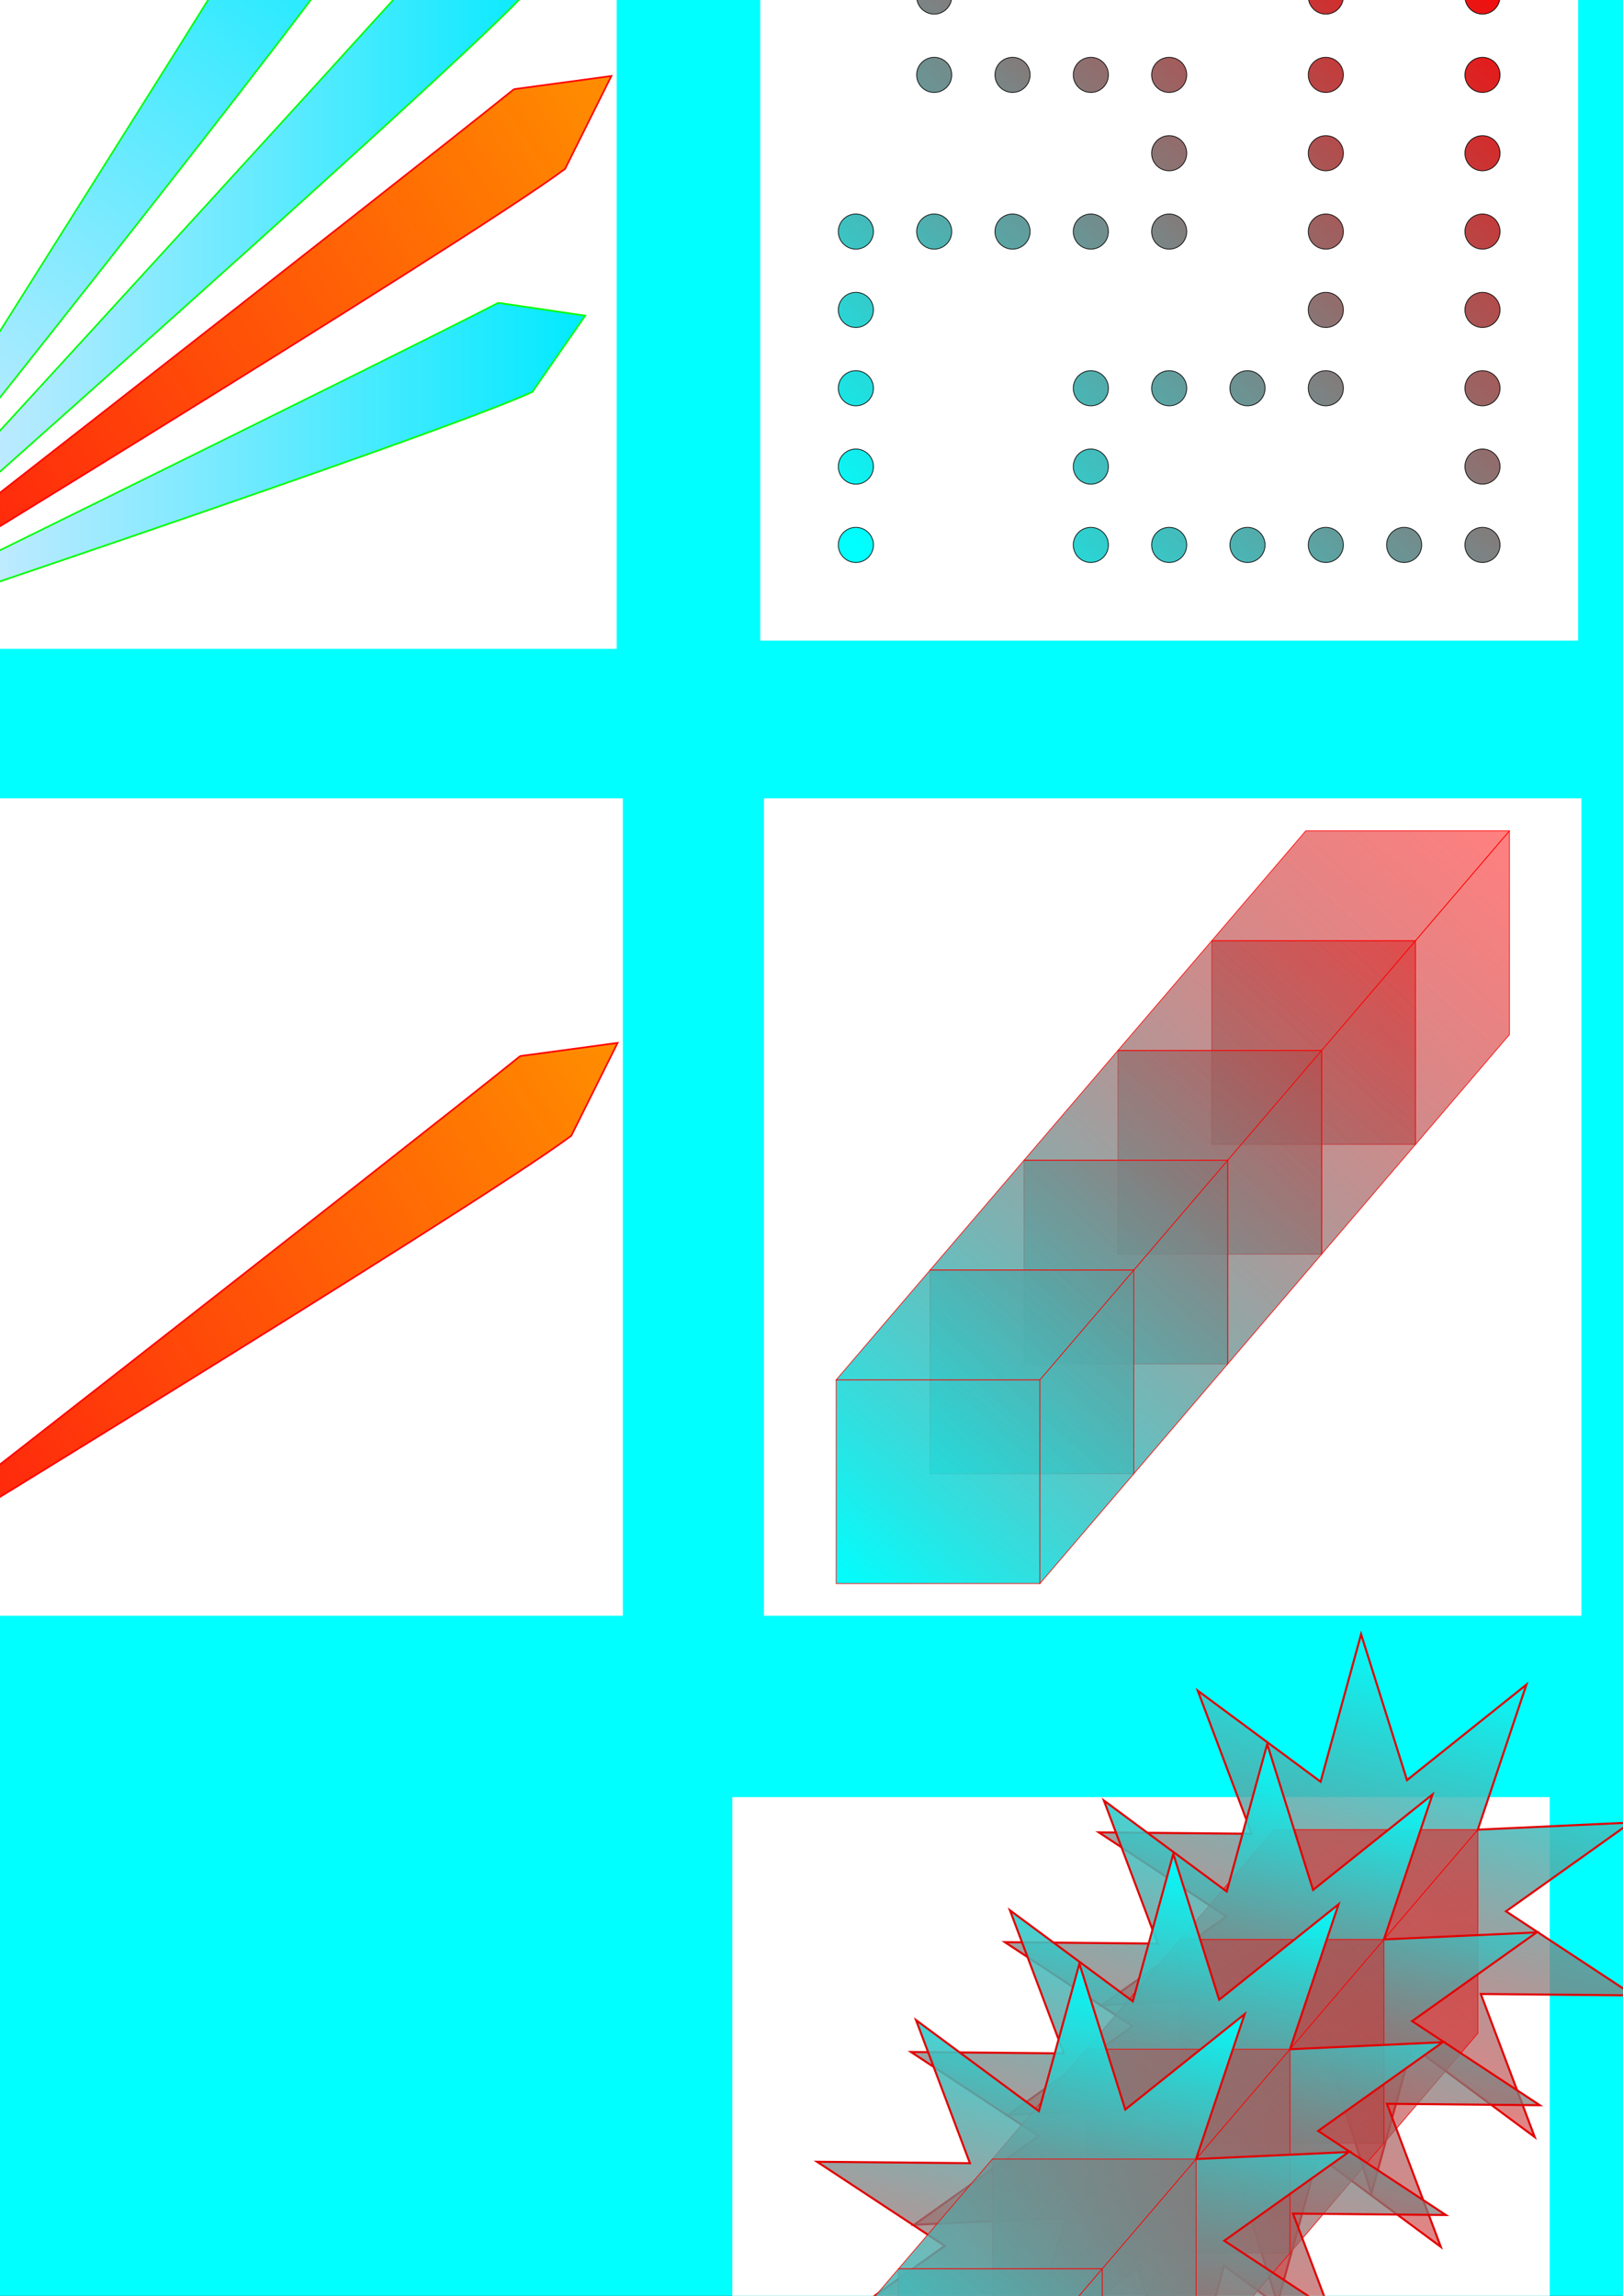 <?xml version="1.0" encoding="UTF-8" standalone="no"?>
<!-- Created with Inkscape (http://www.inkscape.org/) -->

<svg
   xmlns:dc="http://purl.org/dc/elements/1.1/"
   xmlns:cc="http://creativecommons.org/ns#"
   xmlns:rdf="http://www.w3.org/1999/02/22-rdf-syntax-ns#"
   xmlns:svg="http://www.w3.org/2000/svg"
   xmlns="http://www.w3.org/2000/svg"
   xmlns:xlink="http://www.w3.org/1999/xlink"
   xmlns:sodipodi="http://sodipodi.sourceforge.net/DTD/sodipodi-0.dtd"
   xmlns:inkscape="http://www.inkscape.org/namespaces/inkscape"
   width="210mm"
   height="297mm"
   viewBox="0 0 210 297"
   version="1.1"
   id="svg841"
   inkscape:version="0.92.3 (2405546, 2018-03-11)"
   sodipodi:docname="bridge_builder_sandbox.svg">
  <rect x="0" y="0" width="210" height="297" fill="#333333" stroke="none"/>
  <defs
     id="defs835">
    <linearGradient
       id="linearGradient1341"
       inkscape:collect="always">
      <stop
         id="stop1337"
         offset="0"
         style="stop-color:#00ffff;stop-opacity:1;" />
      <stop
         id="stop1339"
         offset="1"
         style="stop-color:#ff0000;stop-opacity:0.498" />
    </linearGradient>
    <linearGradient
       id="linearGradient1335"
       inkscape:collect="always">
      <stop
         id="stop1331"
         offset="0"
         style="stop-color:#00ffff;stop-opacity:1;" />
      <stop
         id="stop1333"
         offset="1"
         style="stop-color:#ff0000;stop-opacity:0.498" />
    </linearGradient>
    <linearGradient
       id="linearGradient1329"
       inkscape:collect="always">
      <stop
         id="stop1325"
         offset="0"
         style="stop-color:#00ffff;stop-opacity:1;" />
      <stop
         id="stop1327"
         offset="1"
         style="stop-color:#ff0000;stop-opacity:0.498" />
    </linearGradient>
    <linearGradient
       id="linearGradient1323"
       inkscape:collect="always">
      <stop
         id="stop1319"
         offset="0"
         style="stop-color:#00ffff;stop-opacity:1;" />
      <stop
         id="stop1321"
         offset="1"
         style="stop-color:#ff0000;stop-opacity:0.498" />
    </linearGradient>
    <linearGradient
       id="linearGradient1317"
       inkscape:collect="always">
      <stop
         id="stop1313"
         offset="0"
         style="stop-color:#00ffff;stop-opacity:1;" />
      <stop
         id="stop1315"
         offset="1"
         style="stop-color:#ff0000;stop-opacity:0.498" />
    </linearGradient>
    <linearGradient
       id="linearGradient1311"
       inkscape:collect="always">
      <stop
         id="stop1307"
         offset="0"
         style="stop-color:#00ffff;stop-opacity:1;" />
      <stop
         id="stop1309"
         offset="1"
         style="stop-color:#ff0000;stop-opacity:0.498" />
    </linearGradient>
    <linearGradient
       id="linearGradient1305"
       inkscape:collect="always">
      <stop
         id="stop1301"
         offset="0"
         style="stop-color:#00ffff;stop-opacity:1;" />
      <stop
         id="stop1303"
         offset="1"
         style="stop-color:#ff0000;stop-opacity:0.498" />
    </linearGradient>
    <linearGradient
       id="linearGradient1299"
       inkscape:collect="always">
      <stop
         id="stop1295"
         offset="0"
         style="stop-color:#00ffff;stop-opacity:1;" />
      <stop
         id="stop1297"
         offset="1"
         style="stop-color:#ff0000;stop-opacity:0.498" />
    </linearGradient>
    <linearGradient
       id="linearGradient1293"
       inkscape:collect="always">
      <stop
         id="stop1289"
         offset="0"
         style="stop-color:#00ffff;stop-opacity:1;" />
      <stop
         id="stop1291"
         offset="1"
         style="stop-color:#ff0000;stop-opacity:0.498" />
    </linearGradient>
    <linearGradient
       id="linearGradient1287"
       inkscape:collect="always">
      <stop
         id="stop1283"
         offset="0"
         style="stop-color:#00ffff;stop-opacity:1;" />
      <stop
         id="stop1285"
         offset="1"
         style="stop-color:#ff0000;stop-opacity:0.498" />
    </linearGradient>
    <linearGradient
       id="linearGradient1281"
       inkscape:collect="always">
      <stop
         id="stop1277"
         offset="0"
         style="stop-color:#00ffff;stop-opacity:1;" />
      <stop
         id="stop1279"
         offset="1"
         style="stop-color:#ff0000;stop-opacity:0.498" />
    </linearGradient>
    <linearGradient
       id="linearGradient1275"
       inkscape:collect="always">
      <stop
         id="stop1271"
         offset="0"
         style="stop-color:#00ffff;stop-opacity:1;" />
      <stop
         id="stop1273"
         offset="1"
         style="stop-color:#ff0000;stop-opacity:0.498" />
    </linearGradient>
    <linearGradient
       id="linearGradient1269"
       inkscape:collect="always">
      <stop
         id="stop1265"
         offset="0"
         style="stop-color:#00ffff;stop-opacity:1;" />
      <stop
         id="stop1267"
         offset="1"
         style="stop-color:#ff0000;stop-opacity:0.498" />
    </linearGradient>
    <linearGradient
       id="linearGradient1263"
       inkscape:collect="always">
      <stop
         id="stop1259"
         offset="0"
         style="stop-color:#00ffff;stop-opacity:1;" />
      <stop
         id="stop1261"
         offset="1"
         style="stop-color:#ff0000;stop-opacity:0.498" />
    </linearGradient>
    <linearGradient
       inkscape:collect="always"
       id="linearGradient1227">
      <stop
         style="stop-color:#00ffff;stop-opacity:1;"
         offset="0"
         id="stop1223" />
      <stop
         style="stop-color:#ff0000;stop-opacity:0.498"
         offset="1"
         id="stop1225" />
    </linearGradient>
    <linearGradient
       inkscape:collect="always"
       id="linearGradient3669">
      <stop
         style="stop-color:#ff0000;stop-opacity:1"
         offset="0"
         id="stop3665" />
      <stop
         style="stop-color:#00ffff;stop-opacity:1"
         offset="1"
         id="stop3667" />
    </linearGradient>
    <linearGradient
       id="linearGradient2178"
       inkscape:collect="always">
      <stop
         id="stop2174"
         offset="0"
         style="stop-color:#ff0002;stop-opacity:0.945" />
      <stop
         id="stop2176"
         offset="1"
         style="stop-color:#ff8e00;stop-opacity:1" />
    </linearGradient>
    <linearGradient
       inkscape:collect="always"
       id="linearGradient2118">
      <stop
         style="stop-color:#ffeaff;stop-opacity:0.992"
         offset="0"
         id="stop2114" />
      <stop
         style="stop-color:#00eaff;stop-opacity:1"
         offset="1"
         id="stop2116" />
    </linearGradient>
    <inkscape:path-effect
       effect="bend_path"
       id="path-effect2056"
       is_visible="true"
       bendpath="M -18.746,63.107 68.154,28.394"
       prop_scale="1"
       scale_y_rel="false"
       vertical="false" />
    <inkscape:path-effect
       effect="bend_path"
       id="path-effect2046"
       is_visible="true"
       bendpath="M -18.746,63.107 71.094,3.004"
       prop_scale="1"
       scale_y_rel="false"
       vertical="false" />
    <inkscape:path-effect
       effect="bend_path"
       id="path-effect2036"
       is_visible="true"
       bendpath="M -18.746,63.107 65.214,-16.507"
       prop_scale="1"
       scale_y_rel="false"
       vertical="false" />
    <inkscape:path-effect
       effect="bend_path"
       id="path-effect2026"
       is_visible="true"
       bendpath="M -18.94,63.083 44.634,-22.921"
       prop_scale="1"
       scale_y_rel="false"
       vertical="false" />
    <linearGradient
       inkscape:collect="always"
       xlink:href="#linearGradient2118"
       id="linearGradient2120"
       x1="-18.365"
       y1="62.147"
       x2="43.815"
       y2="-22.395"
       gradientUnits="userSpaceOnUse" />
    <linearGradient
       inkscape:collect="always"
       xlink:href="#linearGradient2178"
       id="linearGradient2156"
       x1="-18.891"
       y1="62.693"
       x2="70.717"
       y2="2.727"
       gradientUnits="userSpaceOnUse" />
    <linearGradient
       inkscape:collect="always"
       xlink:href="#linearGradient2118"
       id="linearGradient2164"
       x1="-18.706"
       y1="45.113"
       x2="68.17"
       y2="45.113"
       gradientUnits="userSpaceOnUse" />
    <linearGradient
       inkscape:collect="always"
       xlink:href="#linearGradient2118"
       id="linearGradient2172"
       x1="-18.628"
       y1="23.323"
       x2="65.133"
       y2="23.323"
       gradientUnits="userSpaceOnUse" />
    <linearGradient
       inkscape:collect="always"
       xlink:href="#linearGradient2178"
       id="linearGradient2248"
       gradientUnits="userSpaceOnUse"
       x1="-18.891"
       y1="62.693"
       x2="70.717"
       y2="2.727" />
    <linearGradient
       inkscape:collect="always"
       xlink:href="#linearGradient3669"
       id="linearGradient5140"
       gradientUnits="userSpaceOnUse"
       x1="192.012"
       y1="-10.862"
       x2="110.936"
       y2="70.592" />
    <linearGradient
       inkscape:collect="always"
       xlink:href="#linearGradient3669"
       id="linearGradient5142"
       gradientUnits="userSpaceOnUse"
       x1="192.012"
       y1="-10.862"
       x2="110.936"
       y2="70.592" />
    <linearGradient
       inkscape:collect="always"
       xlink:href="#linearGradient3669"
       id="linearGradient5144"
       gradientUnits="userSpaceOnUse"
       x1="192.012"
       y1="-10.862"
       x2="110.936"
       y2="70.592" />
    <linearGradient
       inkscape:collect="always"
       xlink:href="#linearGradient3669"
       id="linearGradient5146"
       gradientUnits="userSpaceOnUse"
       x1="192.012"
       y1="-10.862"
       x2="110.936"
       y2="70.592" />
    <linearGradient
       inkscape:collect="always"
       xlink:href="#linearGradient3669"
       id="linearGradient5148"
       gradientUnits="userSpaceOnUse"
       x1="192.012"
       y1="-10.862"
       x2="110.936"
       y2="70.592" />
    <linearGradient
       inkscape:collect="always"
       xlink:href="#linearGradient3669"
       id="linearGradient5150"
       gradientUnits="userSpaceOnUse"
       x1="-31.131"
       y1="-151.474"
       x2="50.323"
       y2="-70.398"
       gradientTransform="rotate(90,10.134,30.404)" />
    <linearGradient
       inkscape:collect="always"
       xlink:href="#linearGradient3669"
       id="linearGradient5152"
       gradientUnits="userSpaceOnUse"
       x1="-31.131"
       y1="-192.012"
       x2="50.323"
       y2="-110.936"
       gradientTransform="rotate(90,-10.134,10.135)" />
    <linearGradient
       inkscape:collect="always"
       xlink:href="#linearGradient3669"
       id="linearGradient5154"
       gradientUnits="userSpaceOnUse"
       x1="-10.862"
       y1="-141.339"
       x2="70.592"
       y2="-60.264"
       gradientTransform="rotate(90,25.336,25.336)" />
    <linearGradient
       inkscape:collect="always"
       xlink:href="#linearGradient3669"
       id="linearGradient5156"
       gradientUnits="userSpaceOnUse"
       x1="192.012"
       y1="-10.862"
       x2="110.936"
       y2="70.592" />
    <linearGradient
       inkscape:collect="always"
       xlink:href="#linearGradient3669"
       id="linearGradient5158"
       gradientUnits="userSpaceOnUse"
       x1="192.012"
       y1="9.407"
       x2="110.936"
       y2="90.861"
       gradientTransform="translate(0,-20.269)" />
    <linearGradient
       inkscape:collect="always"
       xlink:href="#linearGradient3669"
       id="linearGradient5160"
       gradientUnits="userSpaceOnUse"
       x1="202.146"
       y1="-0.727"
       x2="121.071"
       y2="80.727"
       gradientTransform="translate(-10.134,-10.134)" />
    <linearGradient
       inkscape:collect="always"
       xlink:href="#linearGradient3669"
       id="linearGradient5162"
       gradientUnits="userSpaceOnUse"
       x1="9.407"
       y1="-151.474"
       x2="90.861"
       y2="-70.398"
       gradientTransform="rotate(90,30.403,10.135)" />
    <linearGradient
       inkscape:collect="always"
       xlink:href="#linearGradient3669"
       id="linearGradient5164"
       gradientUnits="userSpaceOnUse"
       x1="-0.727"
       y1="-161.608"
       x2="80.727"
       y2="-80.532"
       gradientTransform="rotate(90,20.269,10.135)" />
    <linearGradient
       inkscape:collect="always"
       xlink:href="#linearGradient3669"
       id="linearGradient5166"
       gradientUnits="userSpaceOnUse"
       x1="-10.862"
       y1="-192.012"
       x2="70.592"
       y2="-110.936"
       gradientTransform="rotate(90)" />
    <linearGradient
       inkscape:collect="always"
       xlink:href="#linearGradient3669"
       id="linearGradient5168"
       gradientUnits="userSpaceOnUse"
       x1="171.743"
       y1="-41.265"
       x2="90.667"
       y2="40.189"
       gradientTransform="translate(20.269,30.403)" />
    <linearGradient
       inkscape:collect="always"
       xlink:href="#linearGradient3669"
       id="linearGradient5170"
       gradientUnits="userSpaceOnUse"
       x1="-10.862"
       y1="-181.877"
       x2="70.592"
       y2="-100.802"
       gradientTransform="rotate(90,5.067,5.067)" />
    <linearGradient
       inkscape:collect="always"
       xlink:href="#linearGradient3669"
       id="linearGradient5172"
       gradientUnits="userSpaceOnUse"
       x1="-31.131"
       y1="-171.743"
       x2="50.323"
       y2="-90.667"
       gradientTransform="rotate(90,1.76e-5,20.269)" />
    <linearGradient
       inkscape:collect="always"
       xlink:href="#linearGradient3669"
       id="linearGradient5174"
       gradientUnits="userSpaceOnUse"
       x1="-10.862"
       y1="-212.281"
       x2="70.592"
       y2="-131.205"
       gradientTransform="rotate(90,-10.134,-10.134)" />
    <linearGradient
       inkscape:collect="always"
       xlink:href="#linearGradient3669"
       id="linearGradient5176"
       gradientUnits="userSpaceOnUse"
       x1="-51.4"
       y1="-181.877"
       x2="30.054"
       y2="-100.802"
       gradientTransform="rotate(90,-15.202,25.336)" />
    <linearGradient
       inkscape:collect="always"
       xlink:href="#linearGradient3669"
       id="linearGradient5178"
       gradientUnits="userSpaceOnUse"
       x1="-31.131"
       y1="-181.877"
       x2="50.323"
       y2="-100.802"
       gradientTransform="rotate(90,-5.067,15.202)" />
    <linearGradient
       inkscape:collect="always"
       xlink:href="#linearGradient3669"
       id="linearGradient5180"
       gradientUnits="userSpaceOnUse"
       x1="202.146"
       y1="-91.938"
       x2="121.071"
       y2="-10.484"
       gradientTransform="translate(-10.134,81.076)" />
    <linearGradient
       inkscape:collect="always"
       xlink:href="#linearGradient3669"
       id="linearGradient5182"
       gradientUnits="userSpaceOnUse"
       x1="212.281"
       y1="-51.4"
       x2="131.205"
       y2="30.054"
       gradientTransform="translate(-20.269,40.538)" />
    <linearGradient
       inkscape:collect="always"
       xlink:href="#linearGradient3669"
       id="linearGradient5184"
       gradientUnits="userSpaceOnUse"
       x1="222.415"
       y1="-71.669"
       x2="141.339"
       y2="9.785"
       gradientTransform="translate(-30.403,60.807)" />
    <linearGradient
       inkscape:collect="always"
       xlink:href="#linearGradient3669"
       id="linearGradient5186"
       gradientUnits="userSpaceOnUse"
       x1="192.012"
       y1="-10.862"
       x2="110.936"
       y2="70.592" />
    <linearGradient
       inkscape:collect="always"
       xlink:href="#linearGradient3669"
       id="linearGradient5188"
       gradientUnits="userSpaceOnUse"
       x1="222.415"
       y1="29.676"
       x2="141.34"
       y2="111.13"
       gradientTransform="translate(-30.404,-40.538)" />
    <linearGradient
       inkscape:collect="always"
       xlink:href="#linearGradient3669"
       id="linearGradient5190"
       gradientUnits="userSpaceOnUse"
       x1="232.55"
       y1="19.542"
       x2="151.474"
       y2="100.996"
       gradientTransform="translate(-40.538,-30.404)" />
    <linearGradient
       inkscape:collect="always"
       xlink:href="#linearGradient3669"
       id="linearGradient5192"
       gradientUnits="userSpaceOnUse"
       x1="212.281"
       y1="19.542"
       x2="131.205"
       y2="100.996"
       gradientTransform="translate(-20.269,-30.404)" />
    <linearGradient
       inkscape:collect="always"
       xlink:href="#linearGradient3669"
       id="linearGradient5194"
       gradientUnits="userSpaceOnUse"
       x1="-31.131"
       y1="-151.474"
       x2="50.323"
       y2="-70.398"
       gradientTransform="rotate(90,10.135,30.404)" />
    <linearGradient
       inkscape:collect="always"
       xlink:href="#linearGradient3669"
       id="linearGradient5196"
       gradientUnits="userSpaceOnUse"
       x1="39.811"
       y1="-161.608"
       x2="121.265"
       y2="-80.532"
       gradientTransform="rotate(90,40.538,-10.134)" />
    <linearGradient
       inkscape:collect="always"
       xlink:href="#linearGradient3669"
       id="linearGradient5198"
       gradientUnits="userSpaceOnUse"
       x1="-31.131"
       y1="-161.608"
       x2="50.323"
       y2="-80.533"
       gradientTransform="rotate(90,5.067,25.336)" />
    <linearGradient
       inkscape:collect="always"
       xlink:href="#linearGradient3669"
       id="linearGradient5200"
       gradientUnits="userSpaceOnUse"
       x1="212.281"
       y1="19.542"
       x2="131.205"
       y2="100.996"
       gradientTransform="translate(-20.269,-30.404)" />
    <linearGradient
       inkscape:collect="always"
       xlink:href="#linearGradient3669"
       id="linearGradient5202"
       gradientUnits="userSpaceOnUse"
       x1="39.811"
       y1="-181.877"
       x2="121.265"
       y2="-100.802"
       gradientTransform="rotate(90,30.403,-20.269)" />
    <linearGradient
       inkscape:collect="always"
       xlink:href="#linearGradient3669"
       id="linearGradient5204"
       gradientUnits="userSpaceOnUse"
       x1="-0.727"
       y1="-141.339"
       x2="80.727"
       y2="-60.264"
       gradientTransform="rotate(90,30.403,20.269)" />
    <linearGradient
       inkscape:collect="always"
       xlink:href="#linearGradient3669"
       id="linearGradient5206"
       gradientUnits="userSpaceOnUse"
       x1="19.542"
       y1="-161.608"
       x2="100.996"
       y2="-80.533"
       gradientTransform="rotate(90,30.403,3.2e-5)" />
    <linearGradient
       inkscape:collect="always"
       xlink:href="#linearGradient3669"
       id="linearGradient5208"
       gradientUnits="userSpaceOnUse"
       x1="29.676"
       y1="-171.743"
       x2="111.13"
       y2="-90.667"
       gradientTransform="rotate(90,30.403,-10.134)" />
    <linearGradient
       inkscape:collect="always"
       xlink:href="#linearGradient3669"
       id="linearGradient5210"
       gradientUnits="userSpaceOnUse"
       x1="9.407"
       y1="-151.474"
       x2="90.861"
       y2="-70.398"
       gradientTransform="rotate(90,30.403,10.135)" />
    <linearGradient
       inkscape:collect="always"
       xlink:href="#linearGradient3669"
       id="linearGradient5212"
       gradientUnits="userSpaceOnUse"
       x1="49.945"
       y1="-192.012"
       x2="131.399"
       y2="-110.936"
       gradientTransform="rotate(90,30.403,-30.403)" />
    <linearGradient
       inkscape:collect="always"
       xlink:href="#linearGradient3669"
       id="linearGradient5214"
       gradientUnits="userSpaceOnUse"
       x1="222.415"
       y1="-31.131"
       x2="141.34"
       y2="50.323"
       gradientTransform="translate(-30.404,20.269)" />
    <linearGradient
       inkscape:collect="always"
       xlink:href="#linearGradient3669"
       id="linearGradient5216"
       gradientUnits="userSpaceOnUse"
       x1="252.819"
       y1="49.945"
       x2="171.743"
       y2="131.399"
       gradientTransform="translate(-60.807,-60.807)" />
    <linearGradient
       inkscape:collect="always"
       xlink:href="#linearGradient3669"
       id="linearGradient5218"
       gradientUnits="userSpaceOnUse"
       x1="212.281"
       y1="-10.862"
       x2="131.205"
       y2="70.592"
       gradientTransform="translate(-20.269,-3.45e-5)" />
    <linearGradient
       inkscape:collect="always"
       xlink:href="#linearGradient3669"
       id="linearGradient5220"
       gradientUnits="userSpaceOnUse"
       x1="262.953"
       y1="49.945"
       x2="181.877"
       y2="131.399"
       gradientTransform="translate(-70.941,-60.807)" />
    <linearGradient
       inkscape:collect="always"
       xlink:href="#linearGradient3669"
       id="linearGradient5222"
       gradientUnits="userSpaceOnUse"
       x1="192.012"
       y1="-10.862"
       x2="110.936"
       y2="70.592" />
    <linearGradient
       inkscape:collect="always"
       xlink:href="#linearGradient3669"
       id="linearGradient5224"
       gradientUnits="userSpaceOnUse"
       x1="232.55"
       y1="-71.669"
       x2="151.474"
       y2="9.785"
       gradientTransform="translate(-40.538,60.807)" />
    <linearGradient
       inkscape:collect="always"
       xlink:href="#linearGradient3669"
       id="linearGradient5226"
       gradientUnits="userSpaceOnUse"
       x1="202.146"
       y1="-81.803"
       x2="121.071"
       y2="-0.349"
       gradientTransform="translate(-10.135,70.941)" />
    <linearGradient
       inkscape:collect="always"
       xlink:href="#linearGradient3669"
       id="linearGradient5228"
       gradientUnits="userSpaceOnUse"
       x1="242.684"
       y1="-61.534"
       x2="161.608"
       y2="19.92"
       gradientTransform="translate(-50.672,50.672)" />
    <linearGradient
       inkscape:collect="always"
       xlink:href="#linearGradient1227"
       id="linearGradient1229"
       x1="108.194"
       y1="204.863"
       x2="195.308"
       y2="107.484"
       gradientUnits="userSpaceOnUse" />
    <linearGradient
       inkscape:collect="always"
       xlink:href="#linearGradient1341"
       id="linearGradient1231"
       x1="108.194"
       y1="204.863"
       x2="195.308"
       y2="107.484"
       gradientUnits="userSpaceOnUse" />
    <linearGradient
       inkscape:collect="always"
       xlink:href="#linearGradient1335"
       id="linearGradient1233"
       x1="108.194"
       y1="204.863"
       x2="195.308"
       y2="107.484"
       gradientUnits="userSpaceOnUse" />
    <linearGradient
       inkscape:collect="always"
       xlink:href="#linearGradient1329"
       id="linearGradient1235"
       x1="108.194"
       y1="204.863"
       x2="195.308"
       y2="107.484"
       gradientUnits="userSpaceOnUse" />
    <linearGradient
       inkscape:collect="always"
       xlink:href="#linearGradient1323"
       id="linearGradient1237"
       x1="108.194"
       y1="204.863"
       x2="195.308"
       y2="107.484"
       gradientUnits="userSpaceOnUse" />
    <linearGradient
       inkscape:collect="always"
       xlink:href="#linearGradient1317"
       id="linearGradient1239"
       x1="108.194"
       y1="204.863"
       x2="195.308"
       y2="107.484"
       gradientUnits="userSpaceOnUse" />
    <linearGradient
       inkscape:collect="always"
       xlink:href="#linearGradient1311"
       id="linearGradient1241"
       x1="108.194"
       y1="204.863"
       x2="195.308"
       y2="107.484"
       gradientUnits="userSpaceOnUse" />
    <linearGradient
       inkscape:collect="always"
       xlink:href="#linearGradient1305"
       id="linearGradient1243"
       x1="108.194"
       y1="204.863"
       x2="195.308"
       y2="107.484"
       gradientUnits="userSpaceOnUse" />
    <linearGradient
       inkscape:collect="always"
       xlink:href="#linearGradient1299"
       id="linearGradient1245"
       x1="108.194"
       y1="204.863"
       x2="195.308"
       y2="107.484"
       gradientUnits="userSpaceOnUse" />
    <linearGradient
       inkscape:collect="always"
       xlink:href="#linearGradient1293"
       id="linearGradient1247"
       x1="108.194"
       y1="204.863"
       x2="195.308"
       y2="107.484"
       gradientUnits="userSpaceOnUse" />
    <linearGradient
       inkscape:collect="always"
       xlink:href="#linearGradient1287"
       id="linearGradient1249"
       x1="108.194"
       y1="204.863"
       x2="195.308"
       y2="107.484"
       gradientUnits="userSpaceOnUse" />
    <linearGradient
       inkscape:collect="always"
       xlink:href="#linearGradient1281"
       id="linearGradient1251"
       x1="108.194"
       y1="204.863"
       x2="195.308"
       y2="107.484"
       gradientUnits="userSpaceOnUse" />
    <linearGradient
       inkscape:collect="always"
       xlink:href="#linearGradient1275"
       id="linearGradient1253"
       x1="108.194"
       y1="204.863"
       x2="195.308"
       y2="107.484"
       gradientUnits="userSpaceOnUse" />
    <linearGradient
       inkscape:collect="always"
       xlink:href="#linearGradient1269"
       id="linearGradient1255"
       x1="108.194"
       y1="204.863"
       x2="195.308"
       y2="107.484"
       gradientUnits="userSpaceOnUse" />
    <linearGradient
       inkscape:collect="always"
       xlink:href="#linearGradient1263"
       id="linearGradient1257"
       x1="108.194"
       y1="204.863"
       x2="195.308"
       y2="107.484"
       gradientUnits="userSpaceOnUse" />
    <linearGradient
       inkscape:collect="always"
       xlink:href="#linearGradient1263"
       id="linearGradient1817"
       gradientUnits="userSpaceOnUse"
       x1="108.194"
       y1="204.863"
       x2="195.308"
       y2="107.484"
       gradientTransform="translate(-4.093,129.208)" />
    <linearGradient
       inkscape:collect="always"
       xlink:href="#linearGradient1269"
       id="linearGradient1819"
       gradientUnits="userSpaceOnUse"
       x1="108.194"
       y1="204.863"
       x2="195.308"
       y2="107.484"
       gradientTransform="translate(-4.093,129.208)" />
    <linearGradient
       inkscape:collect="always"
       xlink:href="#linearGradient1275"
       id="linearGradient1821"
       gradientUnits="userSpaceOnUse"
       x1="108.194"
       y1="204.863"
       x2="195.308"
       y2="107.484"
       gradientTransform="translate(-4.093,129.208)" />
    <linearGradient
       inkscape:collect="always"
       xlink:href="#linearGradient1281"
       id="linearGradient1823"
       gradientUnits="userSpaceOnUse"
       x1="108.194"
       y1="204.863"
       x2="195.308"
       y2="107.484"
       gradientTransform="translate(-4.093,129.208)" />
    <linearGradient
       inkscape:collect="always"
       xlink:href="#linearGradient1287"
       id="linearGradient1825"
       gradientUnits="userSpaceOnUse"
       x1="108.194"
       y1="204.863"
       x2="195.308"
       y2="107.484"
       gradientTransform="translate(-4.093,129.208)" />
    <linearGradient
       inkscape:collect="always"
       xlink:href="#linearGradient1293"
       id="linearGradient1827"
       gradientUnits="userSpaceOnUse"
       x1="108.194"
       y1="204.863"
       x2="195.308"
       y2="107.484"
       gradientTransform="translate(-4.093,129.208)" />
    <linearGradient
       inkscape:collect="always"
       xlink:href="#linearGradient1299"
       id="linearGradient1829"
       gradientUnits="userSpaceOnUse"
       x1="108.194"
       y1="204.863"
       x2="195.308"
       y2="107.484"
       gradientTransform="translate(-4.093,129.208)" />
    <linearGradient
       inkscape:collect="always"
       xlink:href="#linearGradient1305"
       id="linearGradient1831"
       gradientUnits="userSpaceOnUse"
       x1="108.194"
       y1="204.863"
       x2="195.308"
       y2="107.484"
       gradientTransform="translate(-4.093,129.208)" />
    <linearGradient
       inkscape:collect="always"
       xlink:href="#linearGradient1311"
       id="linearGradient1833"
       gradientUnits="userSpaceOnUse"
       x1="108.194"
       y1="204.863"
       x2="195.308"
       y2="107.484"
       gradientTransform="translate(-4.093,129.208)" />
    <linearGradient
       inkscape:collect="always"
       xlink:href="#linearGradient1317"
       id="linearGradient1835"
       gradientUnits="userSpaceOnUse"
       x1="108.194"
       y1="204.863"
       x2="195.308"
       y2="107.484"
       gradientTransform="translate(-4.093,129.208)" />
    <linearGradient
       inkscape:collect="always"
       xlink:href="#linearGradient1323"
       id="linearGradient1837"
       gradientUnits="userSpaceOnUse"
       x1="108.194"
       y1="204.863"
       x2="195.308"
       y2="107.484"
       gradientTransform="translate(-4.093,129.208)" />
    <linearGradient
       inkscape:collect="always"
       xlink:href="#linearGradient1329"
       id="linearGradient1839"
       gradientUnits="userSpaceOnUse"
       x1="108.194"
       y1="204.863"
       x2="195.308"
       y2="107.484"
       gradientTransform="translate(-4.093,129.208)" />
    <linearGradient
       inkscape:collect="always"
       xlink:href="#linearGradient1335"
       id="linearGradient1841"
       gradientUnits="userSpaceOnUse"
       x1="108.194"
       y1="204.863"
       x2="195.308"
       y2="107.484"
       gradientTransform="translate(-4.093,129.208)" />
    <linearGradient
       inkscape:collect="always"
       xlink:href="#linearGradient1341"
       id="linearGradient1843"
       gradientUnits="userSpaceOnUse"
       x1="108.194"
       y1="204.863"
       x2="195.308"
       y2="107.484"
       gradientTransform="translate(-4.093,129.208)" />
    <linearGradient
       inkscape:collect="always"
       xlink:href="#linearGradient1227"
       id="linearGradient1845"
       gradientUnits="userSpaceOnUse"
       x1="108.194"
       y1="204.863"
       x2="195.308"
       y2="107.484"
       gradientTransform="translate(-4.093,129.208)" />
    <linearGradient
       inkscape:collect="always"
       xlink:href="#linearGradient1341"
       id="linearGradient1923"
       x1="130.002"
       y1="269.143"
       x2="200.434"
       y2="269.143"
       gradientUnits="userSpaceOnUse"
       gradientTransform="translate(1.9263766e-6,-4.4369093e-6)" />
    <linearGradient
       inkscape:collect="always"
       xlink:href="#linearGradient1341"
       id="linearGradient1963"
       gradientUnits="userSpaceOnUse"
       gradientTransform="translate(1.9263766e-6,-4.4369093e-6)"
       x1="130.002"
       y1="269.143"
       x2="200.434"
       y2="269.143" />
    <linearGradient
       inkscape:collect="always"
       xlink:href="#linearGradient1341"
       id="linearGradient1967"
       gradientUnits="userSpaceOnUse"
       gradientTransform="translate(1.9263766e-6,-4.4369093e-6)"
       x1="130.002"
       y1="269.143"
       x2="200.434"
       y2="269.143" />
    <linearGradient
       inkscape:collect="always"
       xlink:href="#linearGradient1341"
       id="linearGradient1971"
       gradientUnits="userSpaceOnUse"
       gradientTransform="translate(1.9263766e-6,-4.4369093e-6)"
       x1="130.002"
       y1="269.143"
       x2="200.434"
       y2="269.143" />
  </defs>
  <sodipodi:namedview
     id="base"
     pagecolor="#ffffff"
     bordercolor="#666666"
     borderopacity="1.0"
     inkscape:pageopacity="0.0"
     inkscape:pageshadow="2"
     inkscape:zoom="0.90509668"
     inkscape:cx="534.89813"
     inkscape:cy="16.582007"
     inkscape:document-units="mm"
     inkscape:current-layer="layer1"
     showgrid="false"
     inkscape:snap-global="true"
     inkscape:window-width="1920"
     inkscape:window-height="1017"
     inkscape:window-x="-8"
     inkscape:window-y="-8"
     inkscape:window-maximized="1"
     inkscape:snap-bbox="true" />
  <g
     inkscape:label="Calque 1"
     inkscape:groupmode="layer"
     id="layer1">
    <path
       style="fill:#ff0000;fill-opacity:1;stroke:#ff0000;stroke-width:0.177;stroke-miterlimit:4;stroke-dasharray:none;stroke-opacity:1"
       d="m -155.627,66.473 18.331,4.818 -18.331,5.325 c -24.892,0.44 -185.776,-4.733 -185.776,-4.733 0,0 153.969,-4.257 185.776,-5.409 z"
       id="rect1386"
       inkscape:connector-curvature="0"
       sodipodi:nodetypes="ccccc" />
    <rect
       style="fill:#00ffff;fill-opacity:1;stroke:none;stroke-width:0.308"
       id="rect815"
       width="348.494"
       height="472.104"
       x="-116.039"
       y="-102.143" />
    <rect
       y="-22.959"
       x="98.363"
       height="105.833"
       width="105.833"
       id="rect825"
       style="fill:#ffffff;fill-opacity:1;stroke:none;stroke-width:0.265"
       inkscape:export-xdpi="96"
       inkscape:export-ydpi="96" />
    <g
       id="g2112"
       transform="matrix(1.173,0,0,1.223,-4.058,6.393)"
       inkscape:export-xdpi="96"
       inkscape:export-ydpi="96">
      <g
         id="g2202">
        <rect
           inkscape:export-ydpi="96"
           inkscape:export-xdpi="96"
           y="-21.825"
           x="-25.991"
           height="105.833"
           width="105.833"
           id="rect817"
           style="fill:#ffffff;fill-opacity:1;stroke:none;stroke-width:0.265"
           transform="matrix(0.852,0,0,0.817,3.458,-5.226)" />
        <path
           transform="matrix(0.999,0,0,1.001,0.025,0.031)"
           style="fill:url(#linearGradient2120);fill-opacity:1;stroke:#00ff00;stroke-width:0.177;stroke-miterlimit:4;stroke-dasharray:none;stroke-opacity:1"
           d="m 34.804,-18.177 9.584,-4.86 -1.428,10.889 c -7.399,10.75 -61.671,75.466 -61.671,75.466 0,0 44.534,-67.408 53.514,-81.496 z"
           id="rect1386-5"
           inkscape:connector-curvature="0"
           sodipodi:nodetypes="ccccc"
           inkscape:path-effect="#path-effect2026"
           inkscape:original-d="m -155.62697,66.473242 18.33114,4.817755 -18.33114,5.324888 c -24.89162,0.439747 -185.776,-4.733232 -185.776,-4.733232 0,0 153.96921,-4.256762 185.776,-5.409411 z" />
        <path
           style="fill:url(#linearGradient2172);fill-opacity:1;stroke:#00ff00;stroke-width:0.177;stroke-miterlimit:4;stroke-dasharray:none;stroke-opacity:1"
           d="m 54.133,-13.007 10.856,-3.654 -3.877,11.014 C 51.176,4.381 -18.564,63.382 -18.564,63.382 c 0,0 60.407,-63.146 72.697,-76.39 z"
           id="rect1386-3"
           inkscape:connector-curvature="0"
           sodipodi:nodetypes="ccccc"
           inkscape:path-effect="#path-effect2036"
           inkscape:original-d="m -155.62697,66.473242 18.33114,4.817755 -18.33114,5.324888 c -24.89162,0.439747 -185.776,-4.733232 -185.776,-4.733232 0,0 153.96921,-4.256762 185.776,-5.409411 z" />
        <path
           style="fill:url(#linearGradient2156);fill-opacity:1;stroke:#ff0000;stroke-width:0.177;stroke-miterlimit:4;stroke-dasharray:none;stroke-opacity:1"
           d="m 60.154,4.205 10.748,-1.394 -5.108,9.824 c -10.712,7.695 -84.403,50.772 -84.403,50.772 0,0 65.404,-48.878 78.764,-59.202 z"
           id="rect1386-59"
           inkscape:connector-curvature="0"
           sodipodi:nodetypes="ccccc"
           inkscape:path-effect="#path-effect2046"
           inkscape:original-d="m -155.62697,66.473242 18.33114,4.817755 -18.33114,5.324888 c -24.89162,0.439747 -185.776,-4.733232 -185.776,-4.733232 0,0 153.96921,-4.256762 185.776,-5.409411 z" />
        <path
           style="fill:url(#linearGradient2164);fill-opacity:1.0;stroke:#00ff00;stroke-width:0.177;stroke-miterlimit:4;stroke-dasharray:none;stroke-opacity:1"
           d="m 58.42,26.807 9.592,1.356 -5.829,8.063 c -10.435,4.642 -80.851,27.2 -80.851,27.2 0,0 63.974,-30.139 77.089,-36.619 z"
           id="rect1386-0"
           inkscape:connector-curvature="0"
           sodipodi:nodetypes="ccccc"
           inkscape:path-effect="#path-effect2056"
           inkscape:original-d="m -155.62697,66.473242 18.33114,4.817755 -18.33114,5.324888 c -24.89162,0.439747 -185.776,-4.733232 -185.776,-4.733232 0,0 153.96921,-4.256762 185.776,-5.409411 z" />
      </g>
    </g>
    <g
       inkscape:export-ydpi="96"
       inkscape:export-xdpi="96"
       transform="matrix(1.173,0,0,1.223,-3.256,131.475)"
       id="g2242">
      <g
         id="g2240">
        <rect
           transform="matrix(0.852,0,0,0.817,3.458,-5.226)"
           style="fill:#ffffff;fill-opacity:1;stroke:none;stroke-width:0.265"
           id="rect2230"
           width="105.833"
           height="105.833"
           x="-25.991"
           y="-21.825"
           inkscape:export-xdpi="96"
           inkscape:export-ydpi="96" />
        <path
           inkscape:original-d="m -155.62697,66.473242 18.33114,4.817755 -18.33114,5.324888 c -24.89162,0.439747 -185.776,-4.733232 -185.776,-4.733232 0,0 153.96921,-4.256762 185.776,-5.409411 z"
           inkscape:path-effect="#path-effect2046"
           sodipodi:nodetypes="ccccc"
           inkscape:connector-curvature="0"
           id="path2236"
           d="m 60.154,4.205 10.748,-1.394 -5.108,9.824 c -10.712,7.695 -84.403,50.772 -84.403,50.772 0,0 65.404,-48.878 78.764,-59.202 z"
           style="fill:url(#linearGradient2248);fill-opacity:1;stroke:#ff0000;stroke-width:0.177;stroke-miterlimit:4;stroke-dasharray:none;stroke-opacity:1" />
      </g>
    </g>
    <path
       inkscape:connector-curvature="0"
       id="circle2264"
       d="m 113.012,29.957 a 2.27,2.27 0 0 1 -2.27,2.27 2.27,2.27 0 0 1 -2.27,-2.27 2.27,2.27 0 0 1 2.27,-2.27 2.27,2.27 0 0 1 2.27,2.27 z"
       style="fill:url(#linearGradient5140);fill-opacity:1;stroke:#000000;stroke-width:0.094;stroke-miterlimit:4;stroke-dasharray:none;stroke-opacity:1" />
    <path
       inkscape:connector-curvature="0"
       id="path2262"
       d="m 113.012,70.495 a 2.27,2.27 0 0 1 -2.27,2.27 2.27,2.27 0 0 1 -2.27,-2.27 2.27,2.27 0 0 1 2.27,-2.27 2.27,2.27 0 0 1 2.27,2.27 z"
       style="fill:url(#linearGradient5142);fill-opacity:1;stroke:#000000;stroke-width:0.094;stroke-miterlimit:4;stroke-dasharray:none;stroke-opacity:1" />
    <path
       inkscape:connector-curvature="0"
       id="circle2430"
       d="m 113.012,50.226 a 2.27,2.27 0 0 1 -2.27,2.27 2.27,2.27 0 0 1 -2.27,-2.27 2.27,2.27 0 0 1 2.27,-2.27 2.27,2.27 0 0 1 2.27,2.27 z"
       style="fill:url(#linearGradient5144);fill-opacity:1;stroke:#000000;stroke-width:0.094;stroke-miterlimit:4;stroke-dasharray:none;stroke-opacity:1" />
    <path
       inkscape:connector-curvature="0"
       id="circle2434"
       d="m 113.012,40.092 a 2.27,2.27 0 0 1 -2.27,2.27 2.27,2.27 0 0 1 -2.27,-2.27 2.27,2.27 0 0 1 2.27,-2.27 2.27,2.27 0 0 1 2.27,2.27 z"
       style="fill:url(#linearGradient5146);fill-opacity:1;stroke:#000000;stroke-width:0.094;stroke-miterlimit:4;stroke-dasharray:none;stroke-opacity:1" />
    <path
       inkscape:connector-curvature="0"
       id="circle2436"
       d="m 113.012,60.361 a 2.27,2.27 0 0 1 -2.27,2.27 2.27,2.27 0 0 1 -2.27,-2.27 2.27,2.27 0 0 1 2.27,-2.27 2.27,2.27 0 0 1 2.27,2.27 z"
       style="fill:url(#linearGradient5148);fill-opacity:1;stroke:#000000;stroke-width:0.094;stroke-miterlimit:4;stroke-dasharray:none;stroke-opacity:1" />
    <path
       inkscape:connector-curvature="0"
       id="circle2449"
       d="m 171.549,52.496 a 2.27,2.27 0 0 1 -2.27,-2.27 2.27,2.27 0 0 1 2.27,-2.27 2.27,2.27 0 0 1 2.27,2.27 2.27,2.27 0 0 1 -2.27,2.27 z"
       style="fill:url(#linearGradient5150);fill-opacity:1;stroke:#000000;stroke-width:0.094;stroke-miterlimit:4;stroke-dasharray:none;stroke-opacity:1" />
    <path
       inkscape:connector-curvature="0"
       id="circle2451"
       d="m 141.146,52.496 a 2.27,2.27 0 0 1 -2.27,-2.27 2.27,2.27 0 0 1 2.27,-2.27 2.27,2.27 0 0 1 2.27,2.27 2.27,2.27 0 0 1 -2.27,2.27 z"
       style="fill:url(#linearGradient5152);fill-opacity:1;stroke:#000000;stroke-width:0.094;stroke-miterlimit:4;stroke-dasharray:none;stroke-opacity:1" />
    <path
       inkscape:connector-curvature="0"
       id="circle2453"
       d="m 171.549,32.227 a 2.27,2.27 0 0 1 -2.27,-2.27 2.27,2.27 0 0 1 2.27,-2.27 2.27,2.27 0 0 1 2.27,2.27 2.27,2.27 0 0 1 -2.27,2.27 z"
       style="fill:url(#linearGradient5154);fill-opacity:1;stroke:#000000;stroke-width:0.094;stroke-miterlimit:4;stroke-dasharray:none;stroke-opacity:1" />
    <path
       inkscape:connector-curvature="0"
       id="circle2459"
       d="m 153.55,29.957 a 2.27,2.27 0 0 1 -2.27,2.27 2.27,2.27 0 0 1 -2.27,-2.27 2.27,2.27 0 0 1 2.27,-2.27 2.27,2.27 0 0 1 2.27,2.27 z"
       style="fill:url(#linearGradient5156);fill-opacity:1;stroke:#000000;stroke-width:0.094;stroke-miterlimit:4;stroke-dasharray:none;stroke-opacity:1" />
    <path
       inkscape:connector-curvature="0"
       id="circle2461"
       d="m 153.55,-10.58 a 2.27,2.27 0 0 1 -2.27,2.27 2.27,2.27 0 0 1 -2.27,-2.27 2.27,2.27 0 0 1 2.27,-2.27 2.27,2.27 0 0 1 2.27,2.27 z"
       style="fill:url(#linearGradient5158);fill-opacity:1;stroke:#000000;stroke-width:0.094;stroke-miterlimit:4;stroke-dasharray:none;stroke-opacity:1" />
    <path
       inkscape:connector-curvature="0"
       id="circle2465"
       d="m 143.415,9.688 a 2.27,2.27 0 0 1 -2.27,2.27 2.27,2.27 0 0 1 -2.27,-2.27 2.27,2.27 0 0 1 2.27,-2.27 2.27,2.27 0 0 1 2.27,2.27 z"
       style="fill:url(#linearGradient5160);fill-opacity:1;stroke:#000000;stroke-width:0.094;stroke-miterlimit:4;stroke-dasharray:none;stroke-opacity:1" />
    <path
       inkscape:connector-curvature="0"
       id="circle2483"
       d="m 171.549,-8.311 a 2.27,2.27 0 0 1 -2.27,-2.27 2.27,2.27 0 0 1 2.27,-2.27 2.27,2.27 0 0 1 2.27,2.27 2.27,2.27 0 0 1 -2.27,2.27 z"
       style="fill:url(#linearGradient5162);fill-opacity:1;stroke:#000000;stroke-width:0.094;stroke-miterlimit:4;stroke-dasharray:none;stroke-opacity:1" />
    <path
       inkscape:connector-curvature="0"
       id="circle2485"
       d="m 171.549,1.824 a 2.27,2.27 0 0 1 -2.27,-2.27 2.27,2.27 0 0 1 2.27,-2.27 2.27,2.27 0 0 1 2.27,2.27 2.27,2.27 0 0 1 -2.27,2.27 z"
       style="fill:url(#linearGradient5164);fill-opacity:1;stroke:#000000;stroke-width:0.094;stroke-miterlimit:4;stroke-dasharray:none;stroke-opacity:1" />
    <path
       inkscape:connector-curvature="0"
       id="circle2487"
       d="M 120.876,11.958 A 2.27,2.27 0 0 1 118.607,9.688 2.27,2.27 0 0 1 120.876,7.419 2.27,2.27 0 0 1 123.146,9.688 2.27,2.27 0 0 1 120.876,11.958 Z"
       style="fill:url(#linearGradient5166);fill-opacity:1;stroke:#000000;stroke-width:0.094;stroke-miterlimit:4;stroke-dasharray:none;stroke-opacity:1" />
    <path
       inkscape:connector-curvature="0"
       id="circle2541"
       d="m 143.415,29.957 a 2.27,2.27 0 0 1 -2.27,2.27 2.27,2.27 0 0 1 -2.27,-2.27 2.27,2.27 0 0 1 2.27,-2.27 2.27,2.27 0 0 1 2.27,2.27 z"
       style="fill:url(#linearGradient5168);fill-opacity:1;stroke:#000000;stroke-width:0.094;stroke-miterlimit:4;stroke-dasharray:none;stroke-opacity:1" />
    <path
       inkscape:connector-curvature="0"
       id="circle2509"
       d="m 161.414,-8.311 a 2.27,2.27 0 0 1 -2.27,-2.27 2.27,2.27 0 0 1 2.27,-2.27 2.27,2.27 0 0 1 2.27,2.27 2.27,2.27 0 0 1 -2.27,2.27 z"
       style="fill:url(#linearGradient5170);fill-opacity:1;stroke:#000000;stroke-width:0.094;stroke-miterlimit:4;stroke-dasharray:none;stroke-opacity:1" />
    <path
       inkscape:connector-curvature="0"
       id="circle2513"
       d="m 151.28,11.958 a 2.27,2.27 0 0 1 -2.27,-2.27 2.27,2.27 0 0 1 2.27,-2.27 2.27,2.27 0 0 1 2.27,2.27 2.27,2.27 0 0 1 -2.27,2.27 z"
       style="fill:url(#linearGradient5172);fill-opacity:1;stroke:#000000;stroke-width:0.094;stroke-miterlimit:4;stroke-dasharray:none;stroke-opacity:1" />
    <path
       inkscape:connector-curvature="0"
       id="circle2515"
       d="m 120.876,-8.311 a 2.27,2.27 0 0 1 -2.27,-2.27 2.27,2.27 0 0 1 2.27,-2.27 2.27,2.27 0 0 1 2.27,2.27 2.27,2.27 0 0 1 -2.27,2.27 z"
       style="fill:url(#linearGradient5174);fill-opacity:1;stroke:#000000;stroke-width:0.094;stroke-miterlimit:4;stroke-dasharray:none;stroke-opacity:1" />
    <path
       inkscape:connector-curvature="0"
       id="circle2545"
       d="m 131.011,32.227 a 2.27,2.27 0 0 1 -2.27,-2.27 2.27,2.27 0 0 1 2.27,-2.27 2.27,2.27 0 0 1 2.27,2.27 2.27,2.27 0 0 1 -2.27,2.27 z"
       style="fill:url(#linearGradient5176);fill-opacity:1;stroke:#000000;stroke-width:0.094;stroke-miterlimit:4;stroke-dasharray:none;stroke-opacity:1" />
    <path
       inkscape:connector-curvature="0"
       id="circle2557"
       d="m 171.549,11.958 a 2.27,2.27 0 0 1 -2.27,-2.27 2.27,2.27 0 0 1 2.27,-2.27 2.27,2.27 0 0 1 2.27,2.27 2.27,2.27 0 0 1 -2.27,2.27 z"
       style="fill:url(#linearGradient5178);fill-opacity:1;stroke:#000000;stroke-width:0.094;stroke-miterlimit:4;stroke-dasharray:none;stroke-opacity:1" />
    <path
       inkscape:connector-curvature="0"
       id="circle2569"
       d="m 163.684,70.495 a 2.27,2.27 0 0 1 -2.27,2.27 2.27,2.27 0 0 1 -2.27,-2.27 2.27,2.27 0 0 1 2.27,-2.27 2.27,2.27 0 0 1 2.27,2.27 z"
       style="fill:url(#linearGradient5180);fill-opacity:1;stroke:#000000;stroke-width:0.094;stroke-miterlimit:4;stroke-dasharray:none;stroke-opacity:1" />
    <path
       inkscape:connector-curvature="0"
       id="circle2573"
       d="m 153.55,50.226 a 2.27,2.27 0 0 1 -2.27,2.27 2.27,2.27 0 0 1 -2.27,-2.27 2.27,2.27 0 0 1 2.27,-2.27 2.27,2.27 0 0 1 2.27,2.27 z"
       style="fill:url(#linearGradient5182);fill-opacity:1;stroke:#000000;stroke-width:0.094;stroke-miterlimit:4;stroke-dasharray:none;stroke-opacity:1" />
    <path
       inkscape:connector-curvature="0"
       id="circle2575"
       d="m 143.415,60.361 a 2.27,2.27 0 0 1 -2.27,2.27 2.27,2.27 0 0 1 -2.27,-2.27 2.27,2.27 0 0 1 2.27,-2.27 2.27,2.27 0 0 1 2.27,2.27 z"
       style="fill:url(#linearGradient5184);fill-opacity:1;stroke:#000000;stroke-width:0.094;stroke-miterlimit:4;stroke-dasharray:none;stroke-opacity:1" />
    <path
       inkscape:connector-curvature="0"
       id="circle2577"
       d="m 173.819,19.823 a 2.27,2.27 0 0 1 -2.27,2.27 2.27,2.27 0 0 1 -2.27,-2.27 2.27,2.27 0 0 1 2.27,-2.27 2.27,2.27 0 0 1 2.27,2.27 z"
       style="fill:url(#linearGradient5186);fill-opacity:1;stroke:#000000;stroke-width:0.094;stroke-miterlimit:4;stroke-dasharray:none;stroke-opacity:1" />
    <path
       inkscape:connector-curvature="0"
       id="circle2581"
       d="m 143.415,-10.58 a 2.27,2.27 0 0 1 -2.27,2.27 2.27,2.27 0 0 1 -2.27,-2.27 2.27,2.27 0 0 1 2.27,-2.27 2.27,2.27 0 0 1 2.27,2.27 z"
       style="fill:url(#linearGradient5188);fill-opacity:1;stroke:#000000;stroke-width:0.094;stroke-miterlimit:4;stroke-dasharray:none;stroke-opacity:1" />
    <path
       inkscape:connector-curvature="0"
       id="circle2587"
       d="m 133.281,9.688 a 2.27,2.27 0 0 1 -2.27,2.27 2.27,2.27 0 0 1 -2.27,-2.27 2.27,2.27 0 0 1 2.27,-2.27 2.27,2.27 0 0 1 2.27,2.27 z"
       style="fill:url(#linearGradient5190);fill-opacity:1;stroke:#000000;stroke-width:0.094;stroke-miterlimit:4;stroke-dasharray:none;stroke-opacity:1" />
    <path
       inkscape:connector-curvature="0"
       id="circle2430-2"
       d="m 153.55,19.823 a 2.27,2.27 0 0 1 -2.27,2.27 2.27,2.27 0 0 1 -2.27,-2.27 2.27,2.27 0 0 1 2.27,-2.27 2.27,2.27 0 0 1 2.27,2.27 z"
       style="fill:url(#linearGradient5192);fill-opacity:1;stroke:#000000;stroke-width:0.094;stroke-miterlimit:4;stroke-dasharray:none;stroke-opacity:1" />
    <path
       inkscape:connector-curvature="0"
       id="circle2430-21"
       d="m 191.818,72.765 a 2.27,2.27 0 0 1 -2.27,-2.27 2.27,2.27 0 0 1 2.27,-2.27 2.27,2.27 0 0 1 2.27,2.27 2.27,2.27 0 0 1 -2.27,2.27 z"
       style="fill:url(#linearGradient5194);fill-opacity:1;stroke:#000000;stroke-width:0.094;stroke-miterlimit:4;stroke-dasharray:none;stroke-opacity:1" />
    <path
       inkscape:connector-curvature="0"
       id="circle2434-9"
       d="m 191.818,1.824 a 2.27,2.27 0 0 1 -2.27,-2.27 2.27,2.27 0 0 1 2.27,-2.27 2.27,2.27 0 0 1 2.27,2.27 2.27,2.27 0 0 1 -2.27,2.27 z"
       style="fill:url(#linearGradient5196);fill-opacity:1;stroke:#000000;stroke-width:0.094;stroke-miterlimit:4;stroke-dasharray:none;stroke-opacity:1" />
    <path
       inkscape:connector-curvature="0"
       id="circle2436-8"
       d="m 171.549,72.765 a 2.27,2.27 0 0 1 -2.27,-2.27 2.27,2.27 0 0 1 2.27,-2.27 2.27,2.27 0 0 1 2.27,2.27 2.27,2.27 0 0 1 -2.27,2.27 z"
       style="fill:url(#linearGradient5198);fill-opacity:1;stroke:#000000;stroke-width:0.094;stroke-miterlimit:4;stroke-dasharray:none;stroke-opacity:1" />
    <path
       inkscape:connector-curvature="0"
       id="circle2434-0"
       d="m 123.146,29.957 a 2.27,2.27 0 0 1 -2.27,2.27 2.27,2.27 0 0 1 -2.27,-2.27 2.27,2.27 0 0 1 2.27,-2.27 2.27,2.27 0 0 1 2.27,2.27 z"
       style="fill:url(#linearGradient5200);fill-opacity:1;stroke:#000000;stroke-width:0.094;stroke-miterlimit:4;stroke-dasharray:none;stroke-opacity:1" />
    <path
       inkscape:connector-curvature="0"
       id="circle2264-2"
       d="m 191.818,22.093 a 2.27,2.27 0 0 1 -2.27,-2.27 2.27,2.27 0 0 1 2.27,-2.27 2.27,2.27 0 0 1 2.27,2.27 2.27,2.27 0 0 1 -2.27,2.27 z"
       style="fill:url(#linearGradient5202);fill-opacity:1;stroke:#000000;stroke-width:0.094;stroke-miterlimit:4;stroke-dasharray:none;stroke-opacity:1" />
    <path
       inkscape:connector-curvature="0"
       id="path2262-6"
       d="m 191.818,62.631 a 2.27,2.27 0 0 1 -2.27,-2.27 2.27,2.27 0 0 1 2.27,-2.27 2.27,2.27 0 0 1 2.27,2.27 2.27,2.27 0 0 1 -2.27,2.27 z"
       style="fill:url(#linearGradient5204);fill-opacity:1;stroke:#000000;stroke-width:0.094;stroke-miterlimit:4;stroke-dasharray:none;stroke-opacity:1" />
    <path
       inkscape:connector-curvature="0"
       id="circle2430-27"
       d="m 191.818,42.362 a 2.27,2.27 0 0 1 -2.27,-2.27 2.27,2.27 0 0 1 2.27,-2.27 2.27,2.27 0 0 1 2.27,2.27 2.27,2.27 0 0 1 -2.27,2.27 z"
       style="fill:url(#linearGradient5206);fill-opacity:1;stroke:#000000;stroke-width:0.094;stroke-miterlimit:4;stroke-dasharray:none;stroke-opacity:1" />
    <path
       inkscape:connector-curvature="0"
       id="circle2434-94"
       d="m 191.818,32.227 a 2.27,2.27 0 0 1 -2.27,-2.27 2.27,2.27 0 0 1 2.27,-2.27 2.27,2.27 0 0 1 2.27,2.27 2.27,2.27 0 0 1 -2.27,2.27 z"
       style="fill:url(#linearGradient5208);fill-opacity:1;stroke:#000000;stroke-width:0.094;stroke-miterlimit:4;stroke-dasharray:none;stroke-opacity:1" />
    <path
       inkscape:connector-curvature="0"
       id="circle2436-6"
       d="m 191.818,52.496 a 2.27,2.27 0 0 1 -2.27,-2.27 2.27,2.27 0 0 1 2.27,-2.27 2.27,2.27 0 0 1 2.27,2.27 2.27,2.27 0 0 1 -2.27,2.27 z"
       style="fill:url(#linearGradient5210);fill-opacity:1;stroke:#000000;stroke-width:0.094;stroke-miterlimit:4;stroke-dasharray:none;stroke-opacity:1" />
    <path
       inkscape:connector-curvature="0"
       id="circle2436-3"
       d="m 191.818,11.958 a 2.27,2.27 0 0 1 -2.27,-2.27 2.27,2.27 0 0 1 2.27,-2.27 2.27,2.27 0 0 1 2.27,2.27 2.27,2.27 0 0 1 -2.27,2.27 z"
       style="fill:url(#linearGradient5212);fill-opacity:1;stroke:#000000;stroke-width:0.094;stroke-miterlimit:4;stroke-dasharray:none;stroke-opacity:1" />
    <path
       inkscape:connector-curvature="0"
       id="circle2264-8"
       d="m 163.684,50.226 a 2.27,2.27 0 0 1 -2.27,2.27 2.27,2.27 0 0 1 -2.27,-2.27 2.27,2.27 0 0 1 2.27,-2.27 2.27,2.27 0 0 1 2.27,2.27 z"
       style="fill:url(#linearGradient5214);fill-opacity:1;stroke:#000000;stroke-width:0.094;stroke-miterlimit:4;stroke-dasharray:none;stroke-opacity:1" />
    <path
       inkscape:connector-curvature="0"
       id="circle2430-3"
       d="m 133.281,-10.58 a 2.27,2.27 0 0 1 -2.27,2.27 2.27,2.27 0 0 1 -2.27,-2.27 2.27,2.27 0 0 1 2.27,-2.27 2.27,2.27 0 0 1 2.27,2.27 z"
       style="fill:url(#linearGradient5216);fill-opacity:1;stroke:#000000;stroke-width:0.094;stroke-miterlimit:4;stroke-dasharray:none;stroke-opacity:1" />
    <path
       inkscape:connector-curvature="0"
       id="circle2434-95"
       d="m 173.819,40.092 a 2.27,2.27 0 0 1 -2.27,2.27 2.27,2.27 0 0 1 -2.27,-2.27 2.27,2.27 0 0 1 2.27,-2.27 2.27,2.27 0 0 1 2.27,2.27 z"
       style="fill:url(#linearGradient5218);fill-opacity:1;stroke:#000000;stroke-width:0.094;stroke-miterlimit:4;stroke-dasharray:none;stroke-opacity:1" />
    <path
       inkscape:connector-curvature="0"
       id="circle2436-9"
       d="m 123.146,-0.446 a 2.27,2.27 0 0 1 -2.27,2.27 2.27,2.27 0 0 1 -2.27,-2.27 2.27,2.27 0 0 1 2.27,-2.27 2.27,2.27 0 0 1 2.27,2.27 z"
       style="fill:url(#linearGradient5220);fill-opacity:1;stroke:#000000;stroke-width:0.094;stroke-miterlimit:4;stroke-dasharray:none;stroke-opacity:1" />
    <path
       inkscape:connector-curvature="0"
       id="circle2264-27"
       d="m 194.088,-10.58 a 2.27,2.27 0 0 1 -2.27,2.27 2.27,2.27 0 0 1 -2.27,-2.27 2.27,2.27 0 0 1 2.27,-2.27 2.27,2.27 0 0 1 2.27,2.27 z"
       style="fill:url(#linearGradient5222);fill-opacity:1;stroke:#000000;stroke-width:0.094;stroke-miterlimit:4;stroke-dasharray:none;stroke-opacity:1" />
    <path
       inkscape:connector-curvature="0"
       id="circle2430-7"
       d="m 153.55,70.495 a 2.27,2.27 0 0 1 -2.27,2.27 2.27,2.27 0 0 1 -2.27,-2.27 2.27,2.27 0 0 1 2.27,-2.27 2.27,2.27 0 0 1 2.27,2.27 z"
       style="fill:url(#linearGradient5224);fill-opacity:1;stroke:#000000;stroke-width:0.094;stroke-miterlimit:4;stroke-dasharray:none;stroke-opacity:1" />
    <path
       inkscape:connector-curvature="0"
       id="circle2434-6"
       d="m 183.953,70.495 a 2.27,2.27 0 0 1 -2.27,2.27 2.27,2.27 0 0 1 -2.27,-2.27 2.27,2.27 0 0 1 2.27,-2.27 2.27,2.27 0 0 1 2.27,2.27 z"
       style="fill:url(#linearGradient5226);fill-opacity:1;stroke:#000000;stroke-width:0.094;stroke-miterlimit:4;stroke-dasharray:none;stroke-opacity:1" />
    <path
       inkscape:connector-curvature="0"
       id="circle2436-1"
       d="m 143.415,70.495 a 2.27,2.27 0 0 1 -2.27,2.27 2.27,2.27 0 0 1 -2.27,-2.27 2.27,2.27 0 0 1 2.27,-2.27 2.27,2.27 0 0 1 2.27,2.27 z"
       style="fill:url(#linearGradient5228);fill-opacity:1;stroke:#000000;stroke-width:0.094;stroke-miterlimit:4;stroke-dasharray:none;stroke-opacity:1" />
    <g
       id="g1777">
      <g
         inkscape:export-ydpi="96"
         inkscape:export-xdpi="96"
         transform="matrix(1.173,0,0,1.223,120.767,131.475)"
         id="g1074">
        <g
           id="g1072">
          <rect
             transform="matrix(0.852,0,0,0.817,3.458,-5.226)"
             style="fill:#ffffff;fill-opacity:1;stroke:none;stroke-width:0.265"
             id="rect1068"
             width="105.833"
             height="105.833"
             x="-25.991"
             y="-21.825"
             inkscape:export-xdpi="96"
             inkscape:export-ydpi="96" />
        </g>
      </g>
      <rect
         y="121.689"
         x="156.8"
         height="26.356"
         width="26.356"
         id="rect1112"
         style="fill:url(#linearGradient1257);fill-opacity:1;stroke:#ff0000;stroke-width:0.089;stroke-miterlimit:4;stroke-dasharray:none;stroke-opacity:1" />
      <path
         sodipodi:nodetypes="ccccc"
         inkscape:connector-curvature="0"
         id="path1114"
         d="m 183.156,121.689 12.151,-14.204 v 26.356 l -12.151,14.204 z"
         style="fill:url(#linearGradient1255);fill-opacity:1;stroke:#ff0000;stroke-width:0.089;stroke-miterlimit:4;stroke-dasharray:none;stroke-opacity:1" />
      <path
         style="fill:url(#linearGradient1253);fill-opacity:1;stroke:#ff0000;stroke-width:0.089;stroke-miterlimit:4;stroke-dasharray:none;stroke-opacity:1"
         d="m 168.952,107.484 -12.151,14.204 h 26.356 l 12.151,-14.204 z"
         id="path1116"
         inkscape:connector-curvature="0"
         sodipodi:nodetypes="ccccc" />
      <rect
         style="fill:url(#linearGradient1251);fill-opacity:1;stroke:#ff0000;stroke-width:0.089;stroke-miterlimit:4;stroke-dasharray:none;stroke-opacity:1"
         id="rect1060"
         width="26.356"
         height="26.356"
         x="144.649"
         y="135.893" />
      <path
         style="fill:url(#linearGradient1249);fill-opacity:1;stroke:#ff0000;stroke-width:0.089;stroke-miterlimit:4;stroke-dasharray:none;stroke-opacity:1"
         d="m 171.005,135.893 12.151,-14.204 v 26.356 l -12.151,14.204 z"
         id="path1062"
         inkscape:connector-curvature="0"
         sodipodi:nodetypes="ccccc" />
      <path
         sodipodi:nodetypes="ccccc"
         inkscape:connector-curvature="0"
         id="path1064"
         d="m 156.8,121.689 -12.151,14.204 h 26.356 l 12.151,-14.204 z"
         style="fill:url(#linearGradient1247);fill-opacity:1;stroke:#ff0000;stroke-width:0.089;stroke-miterlimit:4;stroke-dasharray:none;stroke-opacity:1" />
      <rect
         y="150.098"
         x="132.497"
         height="26.356"
         width="26.356"
         id="rect1052"
         style="fill:url(#linearGradient1245);fill-opacity:1;stroke:#ff0000;stroke-width:0.089;stroke-miterlimit:4;stroke-dasharray:none;stroke-opacity:1" />
      <path
         sodipodi:nodetypes="ccccc"
         inkscape:connector-curvature="0"
         id="path1054"
         d="m 158.853,150.098 12.151,-14.204 v 26.356 l -12.151,14.204 z"
         style="fill:url(#linearGradient1243);fill-opacity:1;stroke:#ff0000;stroke-width:0.089;stroke-miterlimit:4;stroke-dasharray:none;stroke-opacity:1" />
      <path
         style="fill:url(#linearGradient1241);fill-opacity:1;stroke:#ff0000;stroke-width:0.089;stroke-miterlimit:4;stroke-dasharray:none;stroke-opacity:1"
         d="m 144.649,135.893 -12.151,14.204 h 26.356 l 12.151,-14.204 z"
         id="path1056"
         inkscape:connector-curvature="0"
         sodipodi:nodetypes="ccccc" />
      <rect
         style="fill:url(#linearGradient1239);fill-opacity:1;stroke:#ff0000;stroke-width:0.089;stroke-miterlimit:4;stroke-dasharray:none;stroke-opacity:1"
         id="rect1044"
         width="26.356"
         height="26.356"
         x="120.346"
         y="164.302" />
      <path
         style="fill:url(#linearGradient1237);fill-opacity:1;stroke:#ff0000;stroke-width:0.089;stroke-miterlimit:4;stroke-dasharray:none;stroke-opacity:1"
         d="m 146.702,164.302 12.151,-14.204 v 26.356 l -12.151,14.204 z"
         id="path1046"
         inkscape:connector-curvature="0"
         sodipodi:nodetypes="ccccc" />
      <path
         sodipodi:nodetypes="ccccc"
         inkscape:connector-curvature="0"
         id="path1048"
         d="m 132.497,150.098 -12.151,14.204 h 26.356 l 12.151,-14.204 z"
         style="fill:url(#linearGradient1235);fill-opacity:1;stroke:#ff0000;stroke-width:0.089;stroke-miterlimit:4;stroke-dasharray:none;stroke-opacity:1" />
      <rect
         y="178.507"
         x="108.194"
         height="26.356"
         width="26.356"
         id="rect1032"
         style="fill:url(#linearGradient1233);fill-opacity:1;stroke:#ff0000;stroke-width:0.089;stroke-miterlimit:4;stroke-dasharray:none;stroke-opacity:1" />
      <path
         sodipodi:nodetypes="ccccc"
         inkscape:connector-curvature="0"
         id="rect1034"
         d="m 134.55,178.507 12.151,-14.204 v 26.356 l -12.151,14.204 z"
         style="fill:url(#linearGradient1231);fill-opacity:1;stroke:#ff0000;stroke-width:0.089;stroke-miterlimit:4;stroke-dasharray:none;stroke-opacity:1" />
      <path
         style="fill:url(#linearGradient1229);fill-opacity:1;stroke:#ff0000;stroke-width:0.089;stroke-miterlimit:4;stroke-dasharray:none;stroke-opacity:1"
         d="m 120.346,164.302 -12.151,14.204 h 26.356 l 12.151,-14.204 z"
         id="path1037"
         inkscape:connector-curvature="0"
         sodipodi:nodetypes="ccccc" />
    </g>
    <g
       inkscape:export-ydpi="96"
       inkscape:export-xdpi="96"
       transform="matrix(1.173,0,0,1.223,116.675,260.684)"
       id="g1783">
      <g
         id="g1781">
        <rect
           transform="matrix(0.852,0,0,0.817,3.458,-5.226)"
           style="fill:#ffffff;fill-opacity:1;stroke:none;stroke-width:0.265"
           id="rect1779"
           width="105.833"
           height="105.833"
           x="-25.991"
           y="-21.825"
           inkscape:export-xdpi="96"
           inkscape:export-ydpi="96" />
      </g>
    </g>
    <path
       inkscape:transform-center-y="1.1669077"
       inkscape:transform-center-x="-2.8877033"
       d="m 185.475,299.116 -15.255,-12.59 -6.231,18.772 -4.942,-19.152 -16.075,11.525 7.259,-18.399 -19.779,-0.125 16.688,-10.618 -15.928,-11.727 19.742,1.218 -5.993,-18.85 15.255,12.59 6.231,-18.772 4.942,19.152 16.075,-11.525 -7.259,18.399 19.779,0.125 -16.688,10.618 15.928,11.727 -19.742,-1.218 z"
       inkscape:randomized="0"
       inkscape:rounded="0"
       inkscape:flatsided="false"
       sodipodi:arg2="1.2906139"
       sodipodi:arg1="0.97645466"
       sodipodi:r2="18.087933"
       sodipodi:r1="36.175865"
       sodipodi:cy="269.14334"
       sodipodi:cx="165.2178"
       sodipodi:sides="10"
       id="path1961"
       style="opacity:1;fill:url(#linearGradient1963);fill-opacity:1;stroke:#e20000;stroke-width:0.265;stroke-miterlimit:4;stroke-dasharray:none;stroke-opacity:1"
       sodipodi:type="star"
       transform="rotate(105,179.267,262.803)" />
    <rect
       y="250.897"
       x="152.708"
       height="26.356"
       width="26.356"
       id="rect1785"
       style="fill:url(#linearGradient1817);fill-opacity:1;stroke:#ff0000;stroke-width:0.089;stroke-miterlimit:4;stroke-dasharray:none;stroke-opacity:1" />
    <path
       sodipodi:nodetypes="ccccc"
       inkscape:connector-curvature="0"
       id="path1787"
       d="m 179.064,250.897 12.151,-14.204 v 26.356 l -12.151,14.204 z"
       style="fill:url(#linearGradient1819);fill-opacity:1;stroke:#ff0000;stroke-width:0.089;stroke-miterlimit:4;stroke-dasharray:none;stroke-opacity:1" />
    <path
       style="fill:url(#linearGradient1821);fill-opacity:1;stroke:#ff0000;stroke-width:0.089;stroke-miterlimit:4;stroke-dasharray:none;stroke-opacity:1"
       d="m 164.859,236.693 -12.151,14.204 h 26.356 l 12.151,-14.204 z"
       id="path1789"
       inkscape:connector-curvature="0"
       sodipodi:nodetypes="ccccc" />
    <path
       sodipodi:type="star"
       style="opacity:1;fill:url(#linearGradient1923);fill-opacity:1;stroke:#e20000;stroke-width:0.265;stroke-miterlimit:4;stroke-dasharray:none;stroke-opacity:1"
       id="path1915"
       sodipodi:sides="10"
       sodipodi:cx="165.2178"
       sodipodi:cy="269.14334"
       sodipodi:r1="36.175865"
       sodipodi:r2="18.087933"
       sodipodi:arg1="0.97645466"
       sodipodi:arg2="1.2906139"
       inkscape:flatsided="false"
       inkscape:rounded="0"
       inkscape:randomized="0"
       d="m 185.475,299.116 -15.255,-12.59 -6.231,18.772 -4.942,-19.152 -16.075,11.525 7.259,-18.399 -19.779,-0.125 16.688,-10.618 -15.928,-11.727 19.742,1.218 -5.993,-18.85 15.255,12.59 6.231,-18.772 4.942,19.152 16.075,-11.525 -7.259,18.399 19.779,0.125 -16.688,10.618 15.928,11.727 -19.742,-1.218 z"
       inkscape:transform-center-x="-2.8877033"
       inkscape:transform-center-y="1.1669077"
       transform="rotate(105,167.742,265.243)" />
    <rect
       style="fill:url(#linearGradient1823);fill-opacity:1;stroke:#ff0000;stroke-width:0.089;stroke-miterlimit:4;stroke-dasharray:none;stroke-opacity:1"
       id="rect1791"
       width="26.356"
       height="26.356"
       x="140.556"
       y="265.101" />
    <path
       style="fill:url(#linearGradient1825);fill-opacity:1;stroke:#ff0000;stroke-width:0.089;stroke-miterlimit:4;stroke-dasharray:none;stroke-opacity:1"
       d="m 166.912,265.101 12.151,-14.204 v 26.356 L 166.912,291.457 Z"
       id="path1793"
       inkscape:connector-curvature="0"
       sodipodi:nodetypes="ccccc" />
    <path
       sodipodi:nodetypes="ccccc"
       inkscape:connector-curvature="0"
       id="path1795"
       d="m 152.708,250.897 -12.151,14.204 h 26.356 l 12.151,-14.204 z"
       style="fill:url(#linearGradient1827);fill-opacity:1;stroke:#ff0000;stroke-width:0.089;stroke-miterlimit:4;stroke-dasharray:none;stroke-opacity:1" />
    <path
       sodipodi:type="star"
       style="opacity:1;fill:url(#linearGradient1967);fill-opacity:1;stroke:#e20000;stroke-width:0.265;stroke-miterlimit:4;stroke-dasharray:none;stroke-opacity:1"
       id="path1965"
       sodipodi:sides="10"
       sodipodi:cx="165.2178"
       sodipodi:cy="269.14334"
       sodipodi:r1="36.175865"
       sodipodi:r2="18.087933"
       sodipodi:arg1="0.97645466"
       sodipodi:arg2="1.2906139"
       inkscape:flatsided="false"
       inkscape:rounded="0"
       inkscape:randomized="0"
       d="m 185.475,299.116 -15.255,-12.59 -6.231,18.772 -4.942,-19.152 -16.075,11.525 7.259,-18.399 -19.779,-0.125 16.688,-10.618 -15.928,-11.727 19.742,1.218 -5.993,-18.85 15.255,12.59 6.231,-18.772 4.942,19.152 16.075,-11.525 -7.259,18.399 19.779,0.125 -16.688,10.618 15.928,11.727 -19.742,-1.218 z"
       inkscape:transform-center-x="-2.8877033"
       inkscape:transform-center-y="1.1669077"
       transform="rotate(105,156.216,267.684)" />
    <rect
       y="279.306"
       x="128.405"
       height="26.356"
       width="26.356"
       id="rect1797"
       style="fill:url(#linearGradient1829);fill-opacity:1;stroke:#ff0000;stroke-width:0.089;stroke-miterlimit:4;stroke-dasharray:none;stroke-opacity:1" />
    <path
       sodipodi:nodetypes="ccccc"
       inkscape:connector-curvature="0"
       id="path1799"
       d="m 154.761,279.306 12.151,-14.204 v 26.356 l -12.151,14.204 z"
       style="fill:url(#linearGradient1831);fill-opacity:1;stroke:#ff0000;stroke-width:0.089;stroke-miterlimit:4;stroke-dasharray:none;stroke-opacity:1" />
    <path
       style="fill:url(#linearGradient1833);fill-opacity:1;stroke:#ff0000;stroke-width:0.089;stroke-miterlimit:4;stroke-dasharray:none;stroke-opacity:1"
       d="m 140.556,265.101 -12.151,14.204 h 26.356 l 12.151,-14.204 z"
       id="path1801"
       inkscape:connector-curvature="0"
       sodipodi:nodetypes="ccccc" />
    <path
       transform="rotate(105,144.691,270.124)"
       inkscape:transform-center-y="1.1669077"
       inkscape:transform-center-x="-2.8877033"
       d="m 185.475,299.116 -15.255,-12.59 -6.231,18.772 -4.942,-19.152 -16.075,11.525 7.259,-18.399 -19.779,-0.125 16.688,-10.618 -15.928,-11.727 19.742,1.218 -5.993,-18.85 15.255,12.59 6.231,-18.772 4.942,19.152 16.075,-11.525 -7.259,18.399 19.779,0.125 -16.688,10.618 15.928,11.727 -19.742,-1.218 z"
       inkscape:randomized="0"
       inkscape:rounded="0"
       inkscape:flatsided="false"
       sodipodi:arg2="1.2906139"
       sodipodi:arg1="0.97645466"
       sodipodi:r2="18.087933"
       sodipodi:r1="36.175865"
       sodipodi:cy="269.14334"
       sodipodi:cx="165.2178"
       sodipodi:sides="10"
       id="path1969"
       style="opacity:1;fill:url(#linearGradient1971);fill-opacity:1;stroke:#e20000;stroke-width:0.265;stroke-miterlimit:4;stroke-dasharray:none;stroke-opacity:1"
       sodipodi:type="star" />
    <rect
       style="fill:url(#linearGradient1835);fill-opacity:1;stroke:#ff0000;stroke-width:0.089;stroke-miterlimit:4;stroke-dasharray:none;stroke-opacity:1"
       id="rect1803"
       width="26.356"
       height="26.356"
       x="116.253"
       y="293.51" />
    <path
       style="fill:url(#linearGradient1837);fill-opacity:1;stroke:#ff0000;stroke-width:0.089;stroke-miterlimit:4;stroke-dasharray:none;stroke-opacity:1"
       d="m 142.609,293.51 12.151,-14.204 v 26.356 l -12.151,14.204 z"
       id="path1805"
       inkscape:connector-curvature="0"
       sodipodi:nodetypes="ccccc" />
    <path
       sodipodi:nodetypes="ccccc"
       inkscape:connector-curvature="0"
       id="path1807"
       d="m 128.405,279.306 -12.151,14.204 h 26.356 l 12.151,-14.204 z"
       style="fill:url(#linearGradient1839);fill-opacity:1;stroke:#ff0000;stroke-width:0.089;stroke-miterlimit:4;stroke-dasharray:none;stroke-opacity:1" />
    <rect
       y="307.715"
       x="104.102"
       height="26.356"
       width="26.356"
       id="rect1809"
       style="fill:url(#linearGradient1841);fill-opacity:1;stroke:#ff0000;stroke-width:0.089;stroke-miterlimit:4;stroke-dasharray:none;stroke-opacity:1" />
    <path
       sodipodi:nodetypes="ccccc"
       inkscape:connector-curvature="0"
       id="path1811"
       d="m 130.458,307.715 12.151,-14.204 v 26.356 l -12.151,14.204 z"
       style="fill:url(#linearGradient1843);fill-opacity:1;stroke:#ff0000;stroke-width:0.089;stroke-miterlimit:4;stroke-dasharray:none;stroke-opacity:1" />
    <path
       style="fill:url(#linearGradient1845);fill-opacity:1;stroke:#ff0000;stroke-width:0.089;stroke-miterlimit:4;stroke-dasharray:none;stroke-opacity:1"
       d="m 116.253,293.51 -12.151,14.204 h 26.356 l 12.151,-14.204 z"
       id="path1813"
       inkscape:connector-curvature="0"
       sodipodi:nodetypes="ccccc" />
  </g>
</svg>
